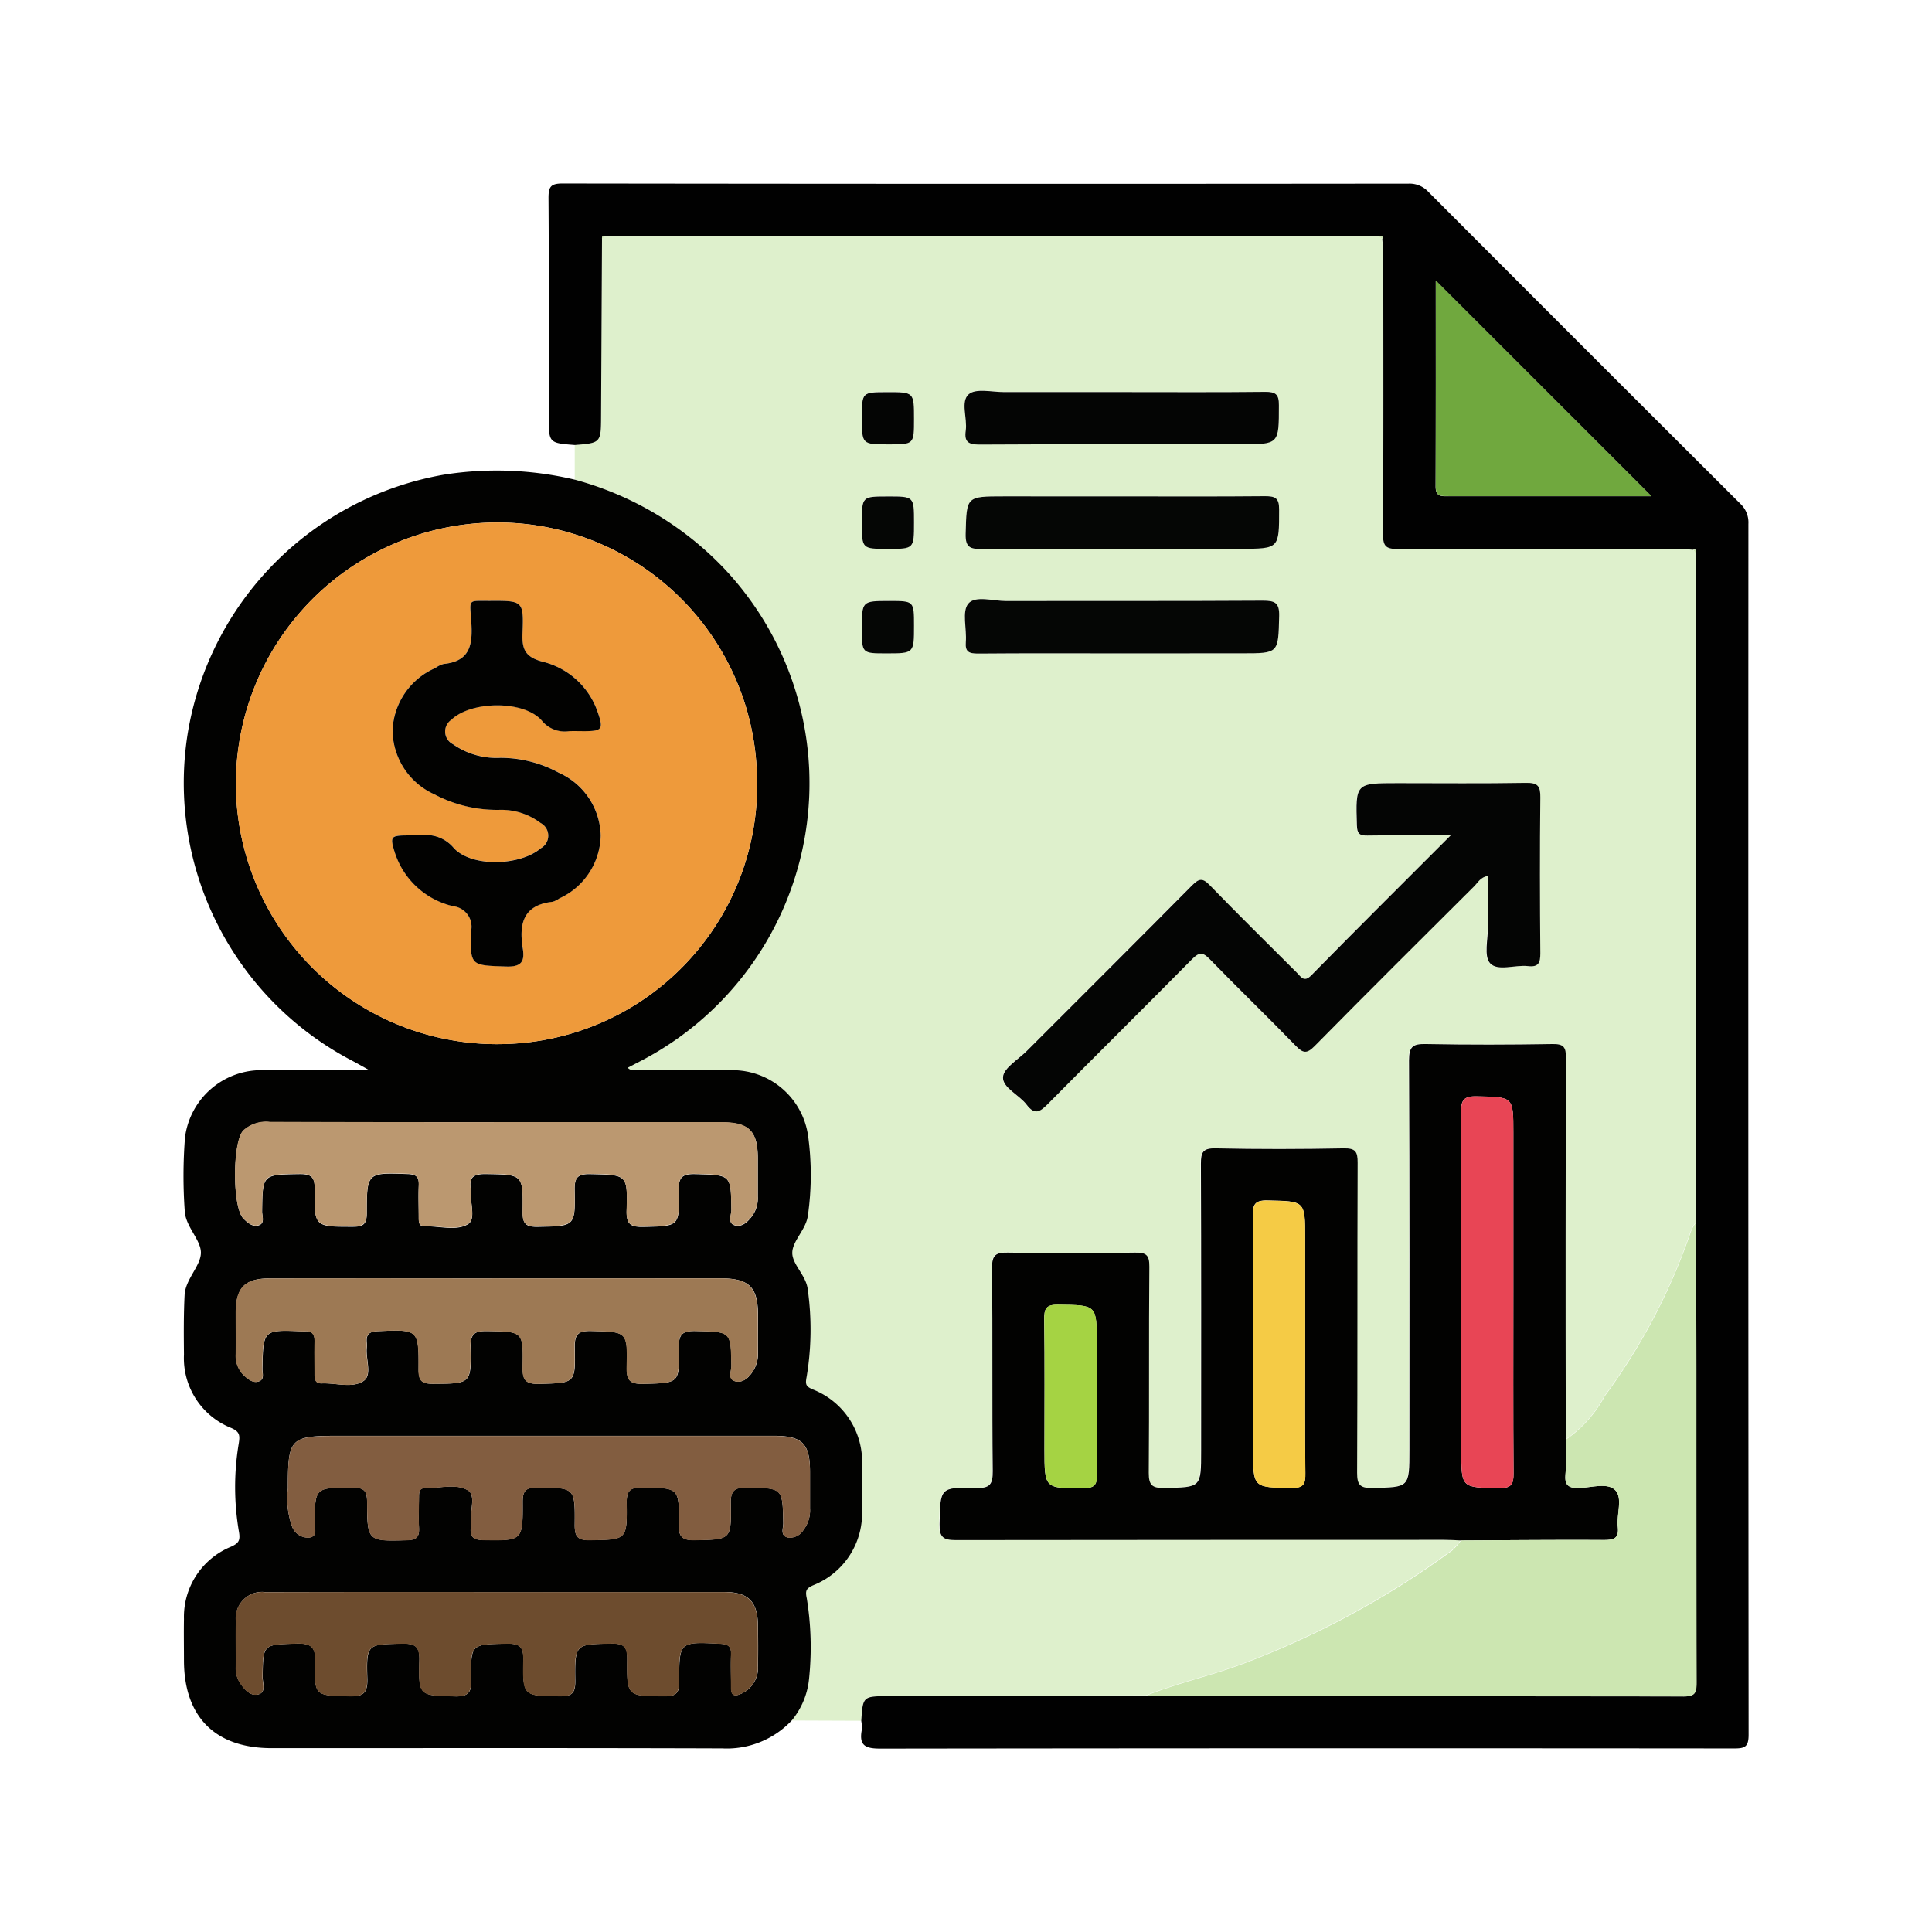 <svg xmlns="http://www.w3.org/2000/svg" width="85" height="85" viewBox="0 0 85 85">
  <g id="Grupo_956728" data-name="Grupo 956728" transform="translate(-180 -6099)">
    <rect id="Rectángulo_34178" data-name="Rectángulo 34178" width="85" height="85" transform="translate(180 6099)" fill="none"/>
    <g id="Grupo_956731" data-name="Grupo 956731" transform="translate(241.938 6583.126)">
      <path id="Trazado_631835" data-name="Trazado 631835" d="M22.67-402.172l-3.067-.012a3.388,3.388,0,0,0,.763-1.831,13.44,13.44,0,0,0-.1-3.546c-.074-.337-.023-.438.293-.578a3.4,3.4,0,0,0,2.136-3.345q.007-.941,0-1.882a3.413,3.413,0,0,0-2.172-3.387c-.276-.119-.33-.2-.268-.521a12.645,12.645,0,0,0,.054-3.875c-.07-.624-.7-1.109-.68-1.628s.6-1,.686-1.623a12.645,12.645,0,0,0,.013-3.48,3.361,3.361,0,0,0-3.408-2.915c-1.344-.019-2.688,0-4.033-.008-.156,0-.339.066-.5-.1l.554-.287a13.767,13.767,0,0,0,3.722-21.644,14.157,14.157,0,0,0-6.6-3.941V-458.3c1.152-.092,1.148-.092,1.153-1.314q.017-3.881.041-7.762l.152-.107c.246-.007.491-.019.737-.019q16.27,0,32.54,0c.246,0,.491.012.737.019l.165.117c.015.244.043.488.043.732,0,4.092.011,8.185-.01,12.277,0,.5.13.633.631.63,4.093-.021,8.185-.012,12.278-.01.244,0,.488.028.732.043l.116.165c.007.134.019.267.019.4q0,14.252,0,28.5c0,.178-.016.357-.024.535a1.984,1.984,0,0,0-.2.345,26.788,26.788,0,0,1-3.8,7.275,5.471,5.471,0,0,1-1.706,1.919c-.008-.246-.024-.491-.024-.737q0-8.029.009-16.058c0-.461-.1-.606-.584-.6-1.859.03-3.718.034-5.577,0-.563-.01-.747.1-.743.715.029,5.711.017,11.422.017,17.133,0,1.675,0,1.65-1.646,1.681-.54.01-.658-.151-.655-.668.02-4.546,0-9.093.023-13.639,0-.484-.09-.643-.612-.633-1.881.036-3.763.039-5.644,0-.56-.012-.641.182-.639.676.018,4.211.01,8.421.01,12.632,0,1.627,0,1.605-1.636,1.632-.523.009-.674-.124-.669-.661.027-3.023,0-6.047.026-9.071,0-.517-.142-.629-.636-.621-1.858.03-3.718.033-5.577,0-.539-.01-.714.1-.707.68.033,2.978,0,5.957.03,8.936.006.591-.139.756-.738.74-1.588-.043-1.563-.012-1.6,1.592-.011.562.152.7.705.7q10.751-.028,21.5-.011c.246,0,.491.017.737.026a2.86,2.86,0,0,1-.4.443,38.35,38.35,0,0,1-9.2,4.984c-1.4.523-2.859.844-4.245,1.395l-11.318.025C22.742-403.256,22.742-403.258,22.67-402.172ZM48.6-441.126c-2.135,2.135-4.149,4.139-6.147,6.161-.32.324-.45.064-.63-.116-1.284-1.282-2.579-2.553-3.841-3.857-.319-.33-.479-.282-.774.016-2.412,2.435-4.841,4.853-7.264,7.277-.379.38-1.029.752-1.052,1.156-.027.467.712.776,1.042,1.216.351.466.586.314.924-.028,2.11-2.135,4.245-4.244,6.354-6.38.305-.31.466-.316.773,0,1.248,1.285,2.539,2.529,3.787,3.816.32.33.488.356.828.012,2.328-2.361,4.678-4.7,7.028-7.038.163-.162.279-.4.6-.448,0,.755,0,1.487,0,2.219,0,.557-.19,1.3.092,1.619.333.37,1.1.061,1.67.128.467.054.545-.151.542-.567-.018-2.285-.023-4.57,0-6.854.006-.493-.108-.65-.625-.641-1.881.033-3.763.013-5.645.013-1.865,0-1.853,0-1.8,1.862.011.36.117.447.459.442C46.093-441.137,47.253-441.126,48.6-441.126Zm-14.42-14.914H28.943c-1.671,0-1.638,0-1.683,1.647-.016.6.2.674.719.671,3.784-.022,7.568-.012,11.352-.012,1.737,0,1.716,0,1.72-1.743,0-.5-.185-.576-.623-.571C38.348-456.028,36.265-456.039,34.183-456.039Zm-.064,6.906h5.307c1.619,0,1.588,0,1.629-1.64.015-.595-.19-.681-.719-.677-3.762.022-7.523.008-11.285.017-.577,0-1.365-.255-1.672.112-.291.348-.062,1.11-.11,1.687-.036.437.14.514.536.511C29.91-449.142,32.015-449.133,34.119-449.133Zm.013-11.5c-1.724,0-3.447,0-5.171,0-.533,0-1.238-.176-1.555.093-.376.319-.056,1.052-.134,1.6-.074.518.13.62.621.617,3.828-.022,7.656-.012,11.484-.012,1.687,0,1.668,0,1.672-1.717,0-.477-.142-.6-.6-.591C38.341-460.615,36.236-460.629,34.132-460.629Zm-9.141,5.734c0-1.144,0-1.144-1.158-1.144-1.136,0-1.136,0-1.136,1.166,0,1.14,0,1.14,1.158,1.14C24.991-453.733,24.991-453.733,24.991-454.895Zm-1.081,3.456c-1.213,0-1.213,0-1.213,1.218,0,1.087,0,1.087,1.081,1.087,1.213,0,1.213,0,1.213-1.223C24.991-451.438,24.991-451.438,23.91-451.438Zm1.08-8.009c0-1.181,0-1.181-1.186-1.181-1.108,0-1.108,0-1.108,1.125,0,1.173,0,1.173,1.184,1.173C24.99-458.331,24.99-458.331,24.99-459.447Z" transform="translate(-46.715 -6.248)" fill="#def0cc"/>
      <path id="Trazado_631836" data-name="Trazado 631836" d="M-36.646-428.775a14.157,14.157,0,0,1,6.6,3.941,13.767,13.767,0,0,1-3.722,21.644l-.554.287c.163.165.345.1.5.1,1.344.006,2.689-.011,4.033.008a3.361,3.361,0,0,1,3.408,2.915,12.645,12.645,0,0,1-.013,3.48c-.082.619-.669,1.1-.686,1.623s.61,1,.68,1.628a12.645,12.645,0,0,1-.054,3.875c-.062.318-.008.4.268.521a3.413,3.413,0,0,1,2.172,3.387q.005.941,0,1.882a3.4,3.4,0,0,1-2.136,3.345c-.316.14-.367.241-.293.578a13.44,13.44,0,0,1,.1,3.546,3.388,3.388,0,0,1-.763,1.831,3.921,3.921,0,0,1-3.059,1.227c-6.609-.022-13.217-.01-19.825-.011-2.481,0-3.853-1.377-3.854-3.866,0-.6-.011-1.21,0-1.815a3.333,3.333,0,0,1,2.066-3.179c.345-.157.42-.276.352-.665a11.607,11.607,0,0,1-.009-3.87c.057-.355.054-.523-.325-.689a3.306,3.306,0,0,1-2.084-3.229c-.009-.873-.016-1.748.028-2.619.036-.713.732-1.3.717-1.887-.015-.564-.682-1.136-.711-1.821a21.822,21.822,0,0,1,.011-3.221,3.388,3.388,0,0,1,3.435-2.967c1.5-.019,3,0,4.673,0-.34-.189-.535-.3-.736-.407a13.784,13.784,0,0,1-7.26-14.357A13.825,13.825,0,0,1-42.377-429,14.917,14.917,0,0,1-36.646-428.775Zm-3,24.826a11.4,11.4,0,0,0,11.005-12,11.422,11.422,0,0,0-12.349-10.905,11.5,11.5,0,0,0-10.546,12.179A11.486,11.486,0,0,0-39.647-403.949Zm-.409,10.314h-.874q-4.57,0-9.139,0c-1.1,0-1.489.406-1.493,1.511,0,.6,0,1.209,0,1.814a1.2,1.2,0,0,0,.381.967c.185.164.406.339.659.229.229-.1.126-.357.13-.546.035-1.721.032-1.721,1.774-1.645a.477.477,0,0,0,.067,0c.359-.037.469.144.457.479-.017.47,0,.941,0,1.411,0,.226.04.412.319.4.622-.027,1.346.228,1.837-.11.388-.268.081-.964.138-1.465a.914.914,0,0,0,0-.2c-.039-.359.084-.505.479-.523,1.791-.078,1.811-.091,1.8,1.68,0,.513.15.639.645.636,1.649-.011,1.675.008,1.646-1.621-.011-.574.174-.707.72-.7,1.579.027,1.6,0,1.569,1.567-.013.573.112.773.728.757,1.571-.042,1.6-.01,1.563-1.571-.013-.573.113-.772.729-.756,1.567.042,1.6.009,1.558,1.579-.015.587.134.763.736.747,1.563-.04,1.594-.01,1.556-1.58-.014-.6.156-.759.748-.745,1.551.036,1.543.007,1.566,1.53,0,.233-.184.6.184.685.329.074.585-.171.765-.447a1.454,1.454,0,0,0,.22-.831c-.005-.538,0-1.075,0-1.613,0-1.258-.384-1.641-1.647-1.642Q-35.15-393.637-40.056-393.635Zm.011-6.874q-5.007,0-10.014,0a1.484,1.484,0,0,0-1.175.377c-.479.5-.483,3.366,0,3.862.189.193.426.4.7.295.258-.1.126-.4.128-.6.02-1.646.016-1.623,1.641-1.648.533-.008.68.142.672.673-.024,1.66,0,1.644,1.683,1.644.46,0,.609-.119.609-.6,0-1.8.018-1.781,1.815-1.718.409.015.487.172.471.525-.022.469,0,.94,0,1.411,0,.189.008.372.268.364.646-.019,1.391.22,1.905-.1.355-.222.074-.962.118-1.468a.266.266,0,0,0,0-.067c-.094-.535.134-.673.66-.665,1.623.026,1.643,0,1.62,1.64-.007.505.1.691.652.681,1.644-.03,1.669,0,1.636-1.618-.011-.554.134-.717.7-.7,1.6.034,1.635.009,1.587,1.6-.019.626.191.733.753.721,1.551-.033,1.58-.009,1.54-1.579-.015-.589.134-.76.736-.743,1.567.043,1.559.012,1.58,1.573,0,.233-.186.6.169.688.327.079.578-.187.768-.449a1.35,1.35,0,0,0,.225-.827c0-.56,0-1.12,0-1.68,0-1.19-.387-1.578-1.564-1.579Q-35.1-400.511-40.044-400.509Zm-.066,20.676q-5.074,0-10.147,0a1.16,1.16,0,0,0-1.3,1.272c-.015.672,0,1.344-.005,2.016a1.206,1.206,0,0,0,.181.7c.192.287.456.6.8.514.367-.087.2-.494.2-.759.019-1.465.012-1.432,1.49-1.478.641-.02.845.15.824.809-.047,1.5-.012,1.472,1.5,1.51.6.015.809-.132.791-.77-.044-1.538-.01-1.514,1.527-1.546.569-.012.779.111.763.731-.04,1.578-.007,1.546,1.553,1.588.618.016.743-.188.731-.76-.033-1.555-.007-1.531,1.583-1.559.564-.01.717.157.708.714-.028,1.6,0,1.581,1.6,1.6.518.006.69-.123.683-.667-.023-1.651,0-1.625,1.626-1.649.559-.008.664.189.659.693-.016,1.634,0,1.613,1.652,1.623.51,0,.639-.151.637-.647-.008-1.765.01-1.755,1.812-1.663.342.018.485.114.47.467-.02.492,0,.985,0,1.478,0,.334.153.379.426.261a1.247,1.247,0,0,0,.757-1.237c.012-.582.008-1.165,0-1.747-.011-1.086-.424-1.5-1.5-1.5Q-35.1-379.835-40.11-379.832Zm-9.161-4.568a3.679,3.679,0,0,0,.19,1.7.752.752,0,0,0,.755.467c.392-.069.223-.433.227-.665.026-1.553.019-1.536,1.7-1.531.465,0,.609.135.611.607.008,1.768.024,1.752,1.774,1.705.437-.012.53-.181.51-.563-.023-.447-.005-.9,0-1.343,0-.185.005-.387.259-.384.645.009,1.378-.22,1.9.1.354.216.077.92.124,1.4a.852.852,0,0,1,0,.2c-.06.426.1.58.55.586,1.718.021,1.738.038,1.728-1.676,0-.506.144-.641.644-.638,1.646.012,1.664-.009,1.647,1.625-.005.5.1.7.656.692,1.629-.025,1.652,0,1.63-1.643-.007-.534.149-.68.676-.674,1.619.019,1.642,0,1.615,1.591-.009.538.111.737.693.726,1.6-.031,1.623,0,1.594-1.614-.011-.572.17-.713.719-.7,1.569.027,1.563,0,1.591,1.57,0,.218-.148.541.2.627a.7.7,0,0,0,.689-.334,1.412,1.412,0,0,0,.288-.942c0-.537,0-1.075,0-1.612,0-1.249-.339-1.586-1.6-1.586H-47.046C-49.18-386.707-49.272-386.616-49.272-384.4Z" transform="translate(0 -34.247)" fill="#020201"/>
      <path id="Trazado_631837" data-name="Trazado 631837" d="M56.123-459.94c-.244-.015-.488-.043-.732-.043-4.093,0-8.185-.011-12.278.01-.5,0-.634-.128-.631-.63.021-4.092.012-8.185.01-12.277,0-.244-.028-.488-.043-.732.035-.165-.075-.127-.165-.117-.245-.007-.491-.019-.737-.019q-16.27,0-32.54,0c-.245,0-.491.012-.736.019-.088-.017-.161-.014-.152.107q-.021,3.881-.041,7.762c-.005,1.222,0,1.222-1.153,1.314-1.149-.088-1.149-.088-1.149-1.259,0-3.2.01-6.405-.011-9.607,0-.477.081-.641.611-.64q18.612.026,37.223.006a1.121,1.121,0,0,1,.875.359q6.854,6.875,13.731,13.728a1.123,1.123,0,0,1,.35.88q-.011,26.639.009,53.277c0,.546-.18.6-.641.6q-18.779-.017-37.559.007c-.663,0-.945-.137-.816-.82a1.628,1.628,0,0,0-.023-.4c.072-1.086.072-1.084,1.222-1.087l11.318-.025c.089.009.178.025.267.025q11.69,0,23.381.014c.524,0,.555-.2.554-.624-.012-4.591,0-9.181-.009-13.772,0-2.149-.016-4.3-.025-6.447.009-.178.024-.357.024-.535q0-14.252,0-28.5c0-.134-.012-.268-.019-.4C56.249-459.865,56.289-459.975,56.123-459.94Zm-1.836-2.354L44.8-471.777c0,2.937.005,6-.006,9.064,0,.46.282.419.578.419h8.911Z" transform="translate(-43.571 0)" fill="#010101"/>
      <path id="Trazado_631838" data-name="Trazado 631838" d="M92.569-313.662c-.246-.009-.491-.026-.737-.026q-10.751,0-21.5.011c-.554,0-.717-.137-.705-.7.032-1.6.007-1.635,1.6-1.592.6.016.744-.149.738-.74-.032-2.978,0-5.957-.03-8.936-.007-.581.168-.69.707-.68,1.858.034,3.718.031,5.577,0,.493-.008.641.1.636.621-.027,3.023,0,6.047-.026,9.071,0,.537.147.67.669.661,1.635-.027,1.636-.005,1.636-1.632,0-4.211.008-8.421-.01-12.632,0-.494.079-.688.639-.676,1.881.04,3.763.037,5.644,0,.522-.01.614.148.612.633-.019,4.546,0,9.093-.023,13.639,0,.517.115.678.655.668,1.645-.031,1.646-.007,1.646-1.681,0-5.711.012-11.422-.017-17.133,0-.619.18-.725.743-.715,1.858.036,3.718.031,5.577,0,.482-.008.585.137.584.6q-.025,8.029-.009,16.058c0,.246.016.491.024.737-.009.512.01,1.026-.034,1.535-.041.472.123.614.594.6.548-.015,1.265-.254,1.6.1s.047,1.063.109,1.611c.056.5-.162.58-.607.578C96.76-313.693,94.664-313.671,92.569-313.662Zm2.3-10.891v-7.056c0-1.587,0-1.559-1.615-1.592-.582-.012-.69.181-.688.72.02,4.951.012,9.9.012,14.852,0,1.669,0,1.645,1.683,1.663.533.006.621-.179.617-.656C94.858-319.266,94.869-321.909,94.869-324.552Zm-9.162,2.291v-4.7c0-1.653,0-1.624-1.662-1.659-.565-.012-.64.192-.637.681.019,3.422.01,6.843.01,10.265,0,1.707,0,1.68,1.7,1.7.545.007.61-.194.6-.658C85.694-318.5,85.708-320.383,85.708-322.262Zm-9.167,2.211v-2.28c0-1.708,0-1.682-1.7-1.7-.536-.007-.617.179-.61.651.025,1.9.01,3.8.01,5.7,0,1.753,0,1.734,1.763,1.715.474-.005.549-.186.541-.595C76.527-317.725,76.541-318.888,76.541-320.051Z" transform="translate(-90.227 -102.691)" fill="#020201"/>
      <path id="Trazado_631839" data-name="Trazado 631839" d="M117.248-292.351c2.1-.009,4.191-.031,6.287-.018.445,0,.663-.082.607-.578-.062-.548.228-1.261-.109-1.611s-1.057-.115-1.6-.1c-.471.013-.635-.129-.594-.6.044-.509.025-1.023.034-1.535a5.471,5.471,0,0,0,1.706-1.919,26.787,26.787,0,0,0,3.8-7.275,1.986,1.986,0,0,1,.2-.345c.009,2.149.023,4.3.025,6.447,0,4.591,0,9.181.009,13.772,0,.419-.031.625-.554.624q-11.69-.029-23.381-.014c-.089,0-.178-.017-.267-.025,1.386-.551,2.846-.871,4.245-1.395a38.349,38.349,0,0,0,9.2-4.984A2.86,2.86,0,0,0,117.248-292.351Z" transform="translate(-114.906 -124.002)" fill="#cce6b1"/>
      <path id="Trazado_631840" data-name="Trazado 631840" d="M99.662-375.849c-1.35,0-2.509-.012-3.668.007-.342.006-.448-.082-.459-.442-.057-1.862-.069-1.862,1.8-1.862,1.882,0,3.764.02,5.645-.013.517-.009.631.148.625.641-.026,2.285-.021,4.569,0,6.854,0,.416-.075.622-.542.567-.572-.067-1.337.242-1.67-.128-.282-.314-.087-1.063-.092-1.619-.006-.732,0-1.464,0-2.219-.324.046-.44.286-.6.448-2.349,2.339-4.7,4.677-7.028,7.038-.339.344-.507.319-.828-.012-1.247-1.287-2.539-2.53-3.787-3.816-.307-.316-.467-.309-.773,0-2.109,2.136-4.244,4.245-6.354,6.38-.338.342-.573.494-.924.028-.331-.44-1.069-.749-1.042-1.216.023-.4.673-.776,1.052-1.156,2.422-2.424,4.852-4.842,7.264-7.277.3-.3.456-.346.774-.016,1.261,1.3,2.557,2.575,3.841,3.857.18.179.309.44.63.116C95.513-371.71,97.527-373.714,99.662-375.849Z" transform="translate(-97.775 -71.524)" fill="#040504"/>
      <path id="Trazado_631841" data-name="Trazado 631841" d="M80.81-424.973c2.083,0,4.165.011,6.247-.009.437,0,.624.068.623.571,0,1.743.017,1.743-1.72,1.743-3.784,0-7.568-.01-11.352.012-.522,0-.735-.069-.719-.671.044-1.646.012-1.647,1.683-1.647Z" transform="translate(-93.342 -37.314)" fill="#050605"/>
      <path id="Trazado_631842" data-name="Trazado 631842" d="M80.662-405.783c-2.1,0-4.209-.01-6.314.008-.4,0-.572-.074-.536-.511.048-.576-.181-1.339.11-1.687.307-.367,1.1-.11,1.672-.112,3.762-.009,7.523.006,11.285-.017.529,0,.734.083.719.677-.041,1.64-.01,1.64-1.629,1.64Z" transform="translate(-93.258 -49.597)" fill="#050605"/>
      <path id="Trazado_631843" data-name="Trazado 631843" d="M80.646-442.131c2.1,0,4.209.013,6.312-.01.462-.005.606.114.6.591,0,1.717.015,1.717-1.672,1.717-3.828,0-7.656-.01-11.484.012-.492,0-.695-.1-.621-.617.078-.545-.242-1.278.134-1.6.317-.269,1.022-.092,1.555-.093C77.2-442.135,78.923-442.131,80.646-442.131Z" transform="translate(-93.23 -24.745)" fill="#040504"/>
      <path id="Trazado_631844" data-name="Trazado 631844" d="M59.241-423.8c0,1.161,0,1.161-1.136,1.161-1.158,0-1.158,0-1.158-1.14,0-1.166,0-1.166,1.136-1.166C59.241-424.948,59.241-424.948,59.241-423.8Z" transform="translate(-80.966 -37.339)" fill="#050605"/>
      <path id="Trazado_631845" data-name="Trazado 631845" d="M58.16-407.869c1.081,0,1.081,0,1.081,1.083,0,1.223,0,1.223-1.213,1.223-1.081,0-1.081,0-1.081-1.087C56.947-407.869,56.947-407.869,58.16-407.869Z" transform="translate(-80.966 -49.817)" fill="#050605"/>
      <path id="Trazado_631846" data-name="Trazado 631846" d="M59.241-440.8c0,1.116,0,1.116-1.109,1.116-1.184,0-1.184,0-1.184-1.173,0-1.125,0-1.125,1.108-1.125C59.241-441.986,59.241-441.986,59.241-440.8Z" transform="translate(-80.966 -24.89)" fill="#040504"/>
      <path id="Trazado_631847" data-name="Trazado 631847" d="M141.335-467.458c.09-.01.2-.049.165.117Z" transform="translate(-142.622 -6.272)" fill="#cce6b1"/>
      <path id="Trazado_631848" data-name="Trazado 631848" d="M192.709-416.256c.165-.035.126.075.116.165Z" transform="translate(-180.157 -43.685)" fill="#cce6b1"/>
      <path id="Trazado_631849" data-name="Trazado 631849" d="M14.5-467.341c-.009-.12.064-.124.152-.107Z" transform="translate(-49.953 -6.282)" fill="#cce6b1"/>
      <path id="Trazado_631850" data-name="Trazado 631850" d="M-33.4-397.732a11.486,11.486,0,0,1-11.89-10.724,11.5,11.5,0,0,1,10.546-12.179A11.422,11.422,0,0,1-22.394-409.73,11.4,11.4,0,0,1-33.4-397.732Zm-3.753-9.18h-.609c-.736,0-.781.042-.554.763a3.535,3.535,0,0,0,2.56,2.351.909.909,0,0,1,.794,1.087c-.051,1.549-.015,1.513,1.543,1.567.652.022.826-.209.732-.784-.176-1.071,0-1.917,1.3-2.063a.873.873,0,0,0,.3-.146,3.108,3.108,0,0,0,1.827-2.769,3.106,3.106,0,0,0-1.839-2.761,5.379,5.379,0,0,0-2.572-.659,3.332,3.332,0,0,1-2.091-.6A.625.625,0,0,1-35.834-412c.865-.836,3.2-.872,3.983.038a1.3,1.3,0,0,0,1.2.462c.224-.009.448,0,.672,0,.784,0,.85-.085.583-.846a3.421,3.421,0,0,0-2.441-2.21c-.75-.206-.893-.544-.865-1.244.057-1.428.017-1.436-1.412-1.428-1.018.006-.912-.117-.843.912.066.984-.027,1.747-1.218,1.865a1.081,1.081,0,0,0-.36.176,3.127,3.127,0,0,0-1.885,2.734,3.116,3.116,0,0,0,1.848,2.826,5.884,5.884,0,0,0,2.841.68,2.869,2.869,0,0,1,1.82.575.631.631,0,0,1,.011,1.115c-.895.768-3.011.854-3.822-.006A1.586,1.586,0,0,0-37.152-406.912Z" transform="translate(-6.248 -40.464)" fill="#ee9a3b"/>
      <path id="Trazado_631851" data-name="Trazado 631851" d="M-33.8-297.232q4.906,0,9.811,0c1.263,0,1.645.384,1.647,1.642,0,.538,0,1.075,0,1.613a1.454,1.454,0,0,1-.22.831c-.18.277-.437.522-.765.447-.368-.083-.18-.452-.184-.685-.023-1.523-.014-1.494-1.566-1.53-.592-.014-.762.148-.748.745.038,1.57.008,1.54-1.556,1.58-.6.015-.751-.161-.736-.748.039-1.57.01-1.538-1.558-1.579-.616-.016-.742.183-.729.756.035,1.561.008,1.529-1.563,1.571-.617.016-.741-.184-.728-.757.036-1.562.009-1.539-1.569-1.567-.546-.009-.731.124-.72.7.029,1.629,0,1.611-1.646,1.621-.5,0-.649-.123-.645-.636.013-1.771-.007-1.758-1.8-1.68-.395.017-.518.164-.479.523a.914.914,0,0,1,0,.2c-.057.5.25,1.2-.138,1.465-.491.338-1.214.082-1.837.11-.279.012-.321-.173-.319-.4,0-.47-.012-.941,0-1.411.012-.335-.1-.516-.457-.479a.464.464,0,0,1-.067,0c-1.742-.076-1.74-.076-1.774,1.645,0,.189.1.448-.13.546-.253.109-.474-.065-.659-.229a1.2,1.2,0,0,1-.381-.966c.006-.6,0-1.21,0-1.814,0-1.105.395-1.509,1.493-1.511q4.57-.009,9.139,0Z" transform="translate(-6.255 -130.651)" fill="#9d7954"/>
      <path id="Trazado_631852" data-name="Trazado 631852" d="M-33.874-322.753q4.94,0,9.88,0c1.177,0,1.559.39,1.564,1.579,0,.56,0,1.12,0,1.68a1.349,1.349,0,0,1-.225.827c-.19.263-.441.529-.768.449-.354-.086-.166-.455-.169-.688-.021-1.561-.013-1.529-1.58-1.573-.6-.016-.751.154-.736.743.04,1.569.011,1.545-1.54,1.579-.562.012-.772-.095-.753-.721.048-1.591.012-1.565-1.587-1.6-.565-.012-.71.151-.7.7.032,1.614.007,1.588-1.636,1.618-.554.01-.659-.175-.652-.681.023-1.636,0-1.614-1.62-1.64-.526-.008-.753.13-.66.665a.266.266,0,0,1,0,.067c-.044.506.237,1.246-.118,1.468-.514.321-1.259.082-1.905.1-.26.008-.268-.175-.268-.364,0-.471-.017-.942,0-1.411.016-.353-.062-.51-.471-.525-1.8-.063-1.814-.078-1.815,1.718,0,.478-.149.6-.609.6-1.684,0-1.707.016-1.683-1.644.008-.531-.139-.681-.672-.673-1.624.025-1.62,0-1.641,1.648,0,.207.13.5-.128.6-.276.108-.513-.1-.7-.295-.486-.5-.482-3.358,0-3.862a1.484,1.484,0,0,1,1.175-.377Q-38.881-322.749-33.874-322.753Z" transform="translate(-6.171 -112.004)" fill="#bb9870"/>
      <path id="Trazado_631853" data-name="Trazado 631853" d="M-33.86-245.992q5.006,0,10.013,0c1.081,0,1.494.415,1.5,1.5.006.582.01,1.165,0,1.747a1.247,1.247,0,0,1-.757,1.237c-.273.118-.429.073-.426-.261,0-.493-.016-.986,0-1.478.014-.353-.128-.45-.47-.467-1.8-.093-1.82-.1-1.812,1.663,0,.5-.127.65-.637.647-1.65-.01-1.668.011-1.652-1.624,0-.5-.1-.7-.659-.693-1.624.024-1.649,0-1.626,1.649.007.544-.165.673-.683.667-1.607-.019-1.632,0-1.6-1.6.01-.556-.143-.724-.708-.714-1.59.028-1.616,0-1.583,1.559.012.572-.113.777-.731.76-1.56-.042-1.594-.01-1.553-1.588.016-.62-.194-.742-.763-.731-1.538.032-1.572.008-1.527,1.546.018.637-.19.784-.791.77-1.509-.038-1.544-.011-1.5-1.51.021-.659-.183-.828-.824-.809-1.478.046-1.471.013-1.49,1.478,0,.265.168.673-.2.759-.344.081-.608-.228-.8-.514a1.206,1.206,0,0,1-.181-.7c.007-.672-.01-1.344.005-2.016a1.16,1.16,0,0,1,1.3-1.272Q-38.934-246-33.86-245.992Z" transform="translate(-6.25 -168.089)" fill="#6d4c2e"/>
      <path id="Trazado_631854" data-name="Trazado 631854" d="M-36.823-269.2c0-2.215.091-2.306,2.226-2.306h19.146c1.257,0,1.593.337,1.6,1.586,0,.537,0,1.075,0,1.612a1.412,1.412,0,0,1-.288.942.7.7,0,0,1-.689.334c-.345-.085-.193-.409-.2-.627-.028-1.566-.023-1.543-1.591-1.57-.55-.009-.73.132-.719.7.029,1.61,0,1.583-1.594,1.614-.583.011-.7-.187-.693-.726.027-1.594,0-1.573-1.615-1.591-.527-.006-.683.14-.676.674.022,1.645,0,1.618-1.63,1.643-.559.009-.661-.19-.656-.692.018-1.633,0-1.613-1.647-1.625-.5,0-.646.131-.644.638.01,1.713-.011,1.7-1.728,1.676-.454-.006-.61-.16-.55-.586a.852.852,0,0,0,0-.2c-.046-.483.23-1.187-.124-1.4-.526-.321-1.26-.092-1.9-.1-.254,0-.258.2-.259.384,0,.448-.019.9,0,1.343.02.382-.073.552-.51.563-1.75.047-1.766.063-1.774-1.705,0-.471-.145-.605-.611-.607-1.68-.006-1.673-.022-1.7,1.531,0,.232.165.6-.227.665a.752.752,0,0,1-.755-.467A3.679,3.679,0,0,1-36.823-269.2Z" transform="translate(-12.449 -149.444)" fill="#825d40"/>
      <path id="Trazado_631855" data-name="Trazado 631855" d="M160.157-450.7h-8.911c-.3,0-.579.04-.578-.419.011-3.063.006-6.127.006-9.064Z" transform="translate(-149.441 -11.599)" fill="#70a83e"/>
      <path id="Trazado_631856" data-name="Trazado 631856" d="M157.1-318.316c0,2.643-.011,5.286.01,7.93,0,.477-.085.662-.617.656-1.683-.018-1.683.006-1.683-1.663,0-4.951.008-9.9-.012-14.852,0-.539.106-.732.688-.72,1.614.033,1.615.005,1.615,1.592Z" transform="translate(-152.457 -108.928)" fill="#e84555"/>
      <path id="Trazado_631857" data-name="Trazado 631857" d="M123.1-303.594c0,1.879-.014,3.757.01,5.636.006.464-.059.665-.6.658-1.695-.023-1.7,0-1.7-1.7,0-3.422.009-6.843-.01-10.265,0-.489.072-.693.637-.681,1.662.035,1.662.006,1.662,1.659Z" transform="translate(-127.616 -121.359)" fill="#f5cb45"/>
      <path id="Trazado_631858" data-name="Trazado 631858" d="M89.045-288.956c0,1.163-.014,2.326.008,3.488.008.409-.067.59-.541.595-1.764.019-1.763.038-1.763-1.715,0-1.9.014-3.8-.01-5.7-.006-.472.075-.658.61-.651,1.7.023,1.7,0,1.7,1.7Z" transform="translate(-102.732 -133.787)" fill="#a5d343"/>
      <path id="Trazado_631859" data-name="Trazado 631859" d="M-18.483-397.572a1.586,1.586,0,0,1,1.431.565c.811.86,2.927.774,3.822.006a.631.631,0,0,0-.011-1.115,2.869,2.869,0,0,0-1.82-.575,5.884,5.884,0,0,1-2.841-.68A3.116,3.116,0,0,1-19.75-402.2a3.127,3.127,0,0,1,1.885-2.734,1.081,1.081,0,0,1,.36-.176c1.191-.119,1.284-.881,1.218-1.865-.069-1.028-.175-.906.843-.912,1.429-.008,1.469,0,1.412,1.428-.028.7.115,1.038.865,1.244A3.421,3.421,0,0,1-10.727-403c.267.761.2.844-.583.846-.224,0-.448-.007-.672,0a1.3,1.3,0,0,1-1.2-.462c-.785-.91-3.118-.874-3.983-.038a.625.625,0,0,0,.071,1.073,3.332,3.332,0,0,0,2.091.6,5.379,5.379,0,0,1,2.572.659,3.106,3.106,0,0,1,1.839,2.761,3.108,3.108,0,0,1-1.827,2.769.873.873,0,0,1-.3.146c-1.3.146-1.474.991-1.3,2.063.094.575-.079.806-.732.784-1.558-.054-1.594-.017-1.543-1.567a.909.909,0,0,0-.794-1.087,3.535,3.535,0,0,1-2.56-2.351c-.227-.721-.182-.76.554-.763Z" transform="translate(-24.917 -49.804)" fill="#020201"/>
    </g>
  </g>
</svg>
